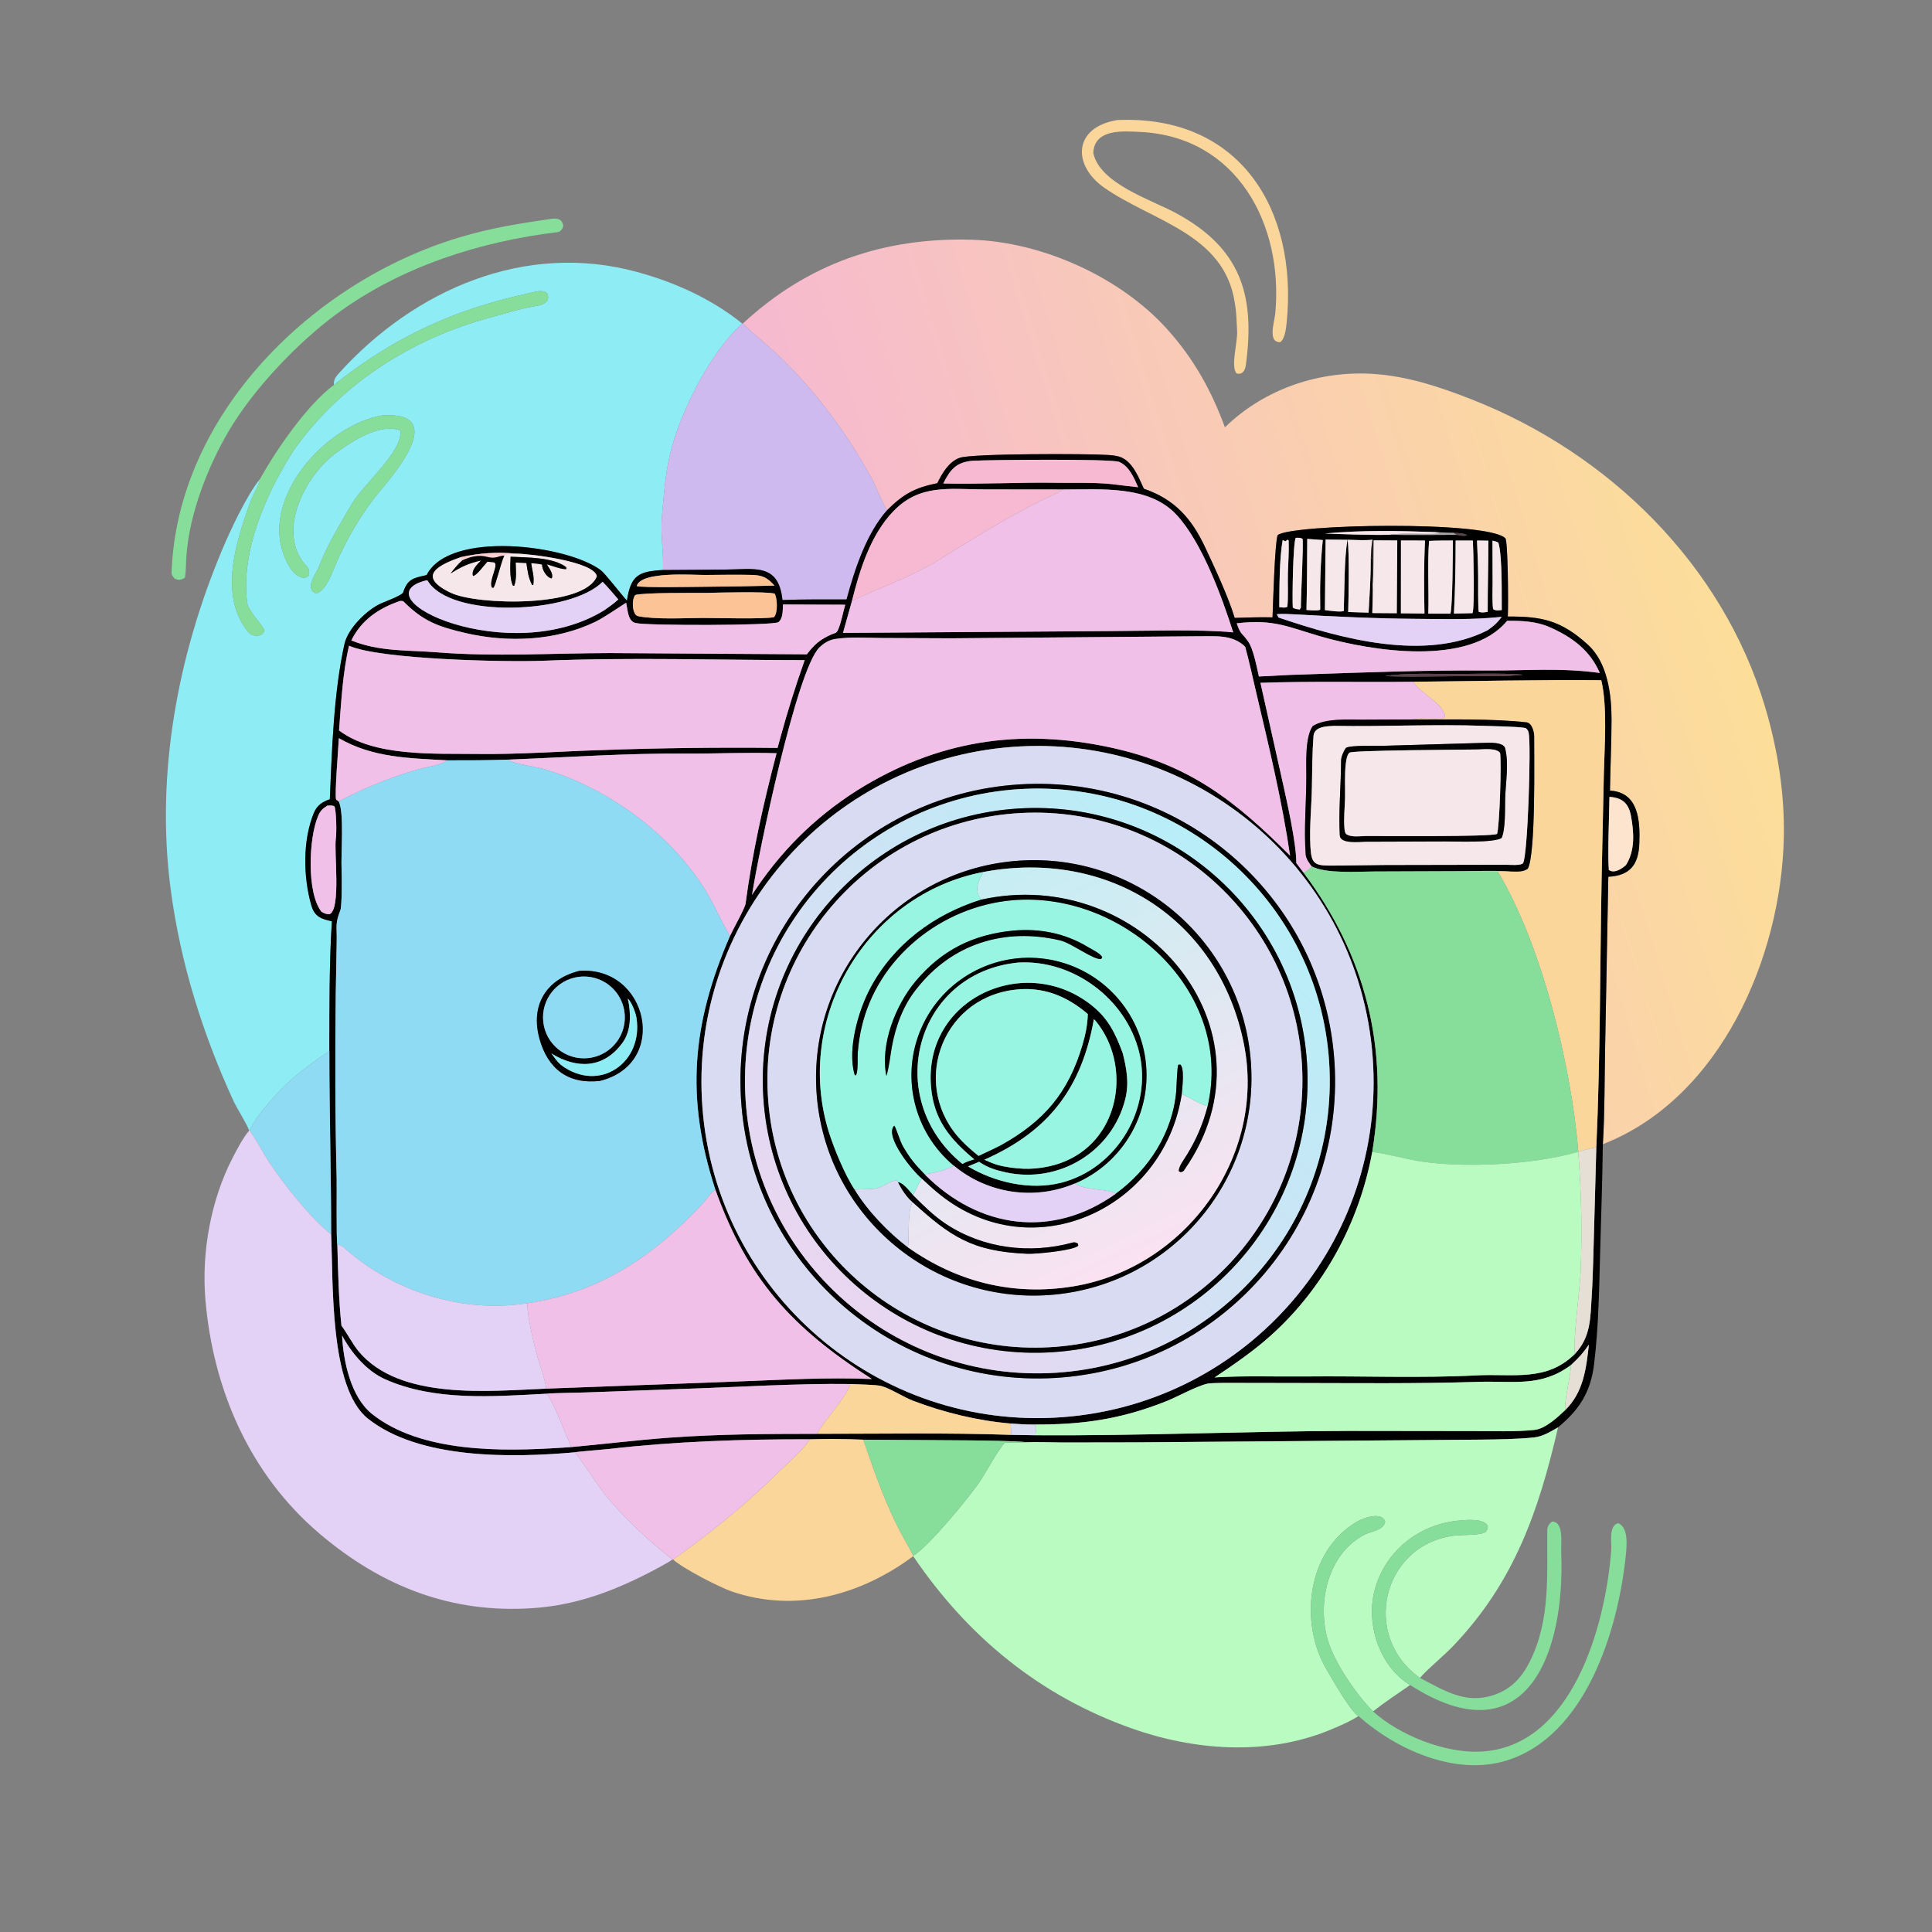 <svg width="1024" height="1024" viewBox="0 0 1024 1024" fill="none" xmlns="http://www.w3.org/2000/svg">
<rect x="0" y="0" width="1024" height="1024" fill="#808080" stroke="none"/>
<path d="M579.456 81.122C583.015 97.391 610.02 105.779 623.219 112.904C657.518 131.417 665.362 156.158 660.348 193.311C659.982 196.024 658.816 198.753 655.474 197.944C652.098 194.642 656.036 181.213 655.703 175.611C655.358 169.794 655.459 166.15 654.42 160.218C648.788 123.85 610.739 117.271 585.311 99.519C568.185 87.564 568.776 67.339 592.313 63.628C657.195 60.868 687.942 111.129 681.964 170.898C681.659 173.951 681.068 179.394 678.617 181.329C671.706 181.667 675.499 170.645 675.919 166.174C680.333 119.205 655.817 72.381 604.328 69.932C595.47 69.511 579.966 68.083 579.456 81.122Z" fill="#FBD69A"/>
<path d="M97.979 306.232C95.691 307.421 95.153 307.654 92.715 306.772C91.79 305.924 90.885 304.715 90.931 303.413C93.926 219.394 165.951 149.132 243.2 125.913C260.428 120.735 274.88 118.543 291.035 116.169C294.536 115.538 298.017 115.46 298.546 119.859C298.181 121.138 297.106 122.85 295.75 123.012C254.322 127.989 212.69 141.273 178.669 166.208C157.972 181.376 134.445 206.027 121.272 228.389C110.105 247.345 100.435 272.281 98.82 294.366C98.507 298.257 98.659 302.498 97.979 306.232Z" fill="#87DE9B"/>
<path d="M393.676 171.527C427.977 139.668 468.425 125.735 515.009 127.063C552.401 128.129 594.057 146.967 618.88 174.748C632.814 190.343 642.001 206.874 649.237 226.491C670.218 206.007 699.696 196.104 728.781 198.249C746.804 199.578 763.407 205.183 780.057 211.715C852.625 240.184 913.065 299.242 935.571 374.814C942.216 397.127 945.948 420.61 945.462 443.833C944.135 507.267 911.902 582.165 849.545 606.455C850.532 591.017 850.425 572.861 850.716 557.203L852.444 464.696C863.773 464.146 868.427 458.391 868.872 447.259C869.359 435.055 868.552 419.884 853.325 419.05C853.509 406.686 854.129 393.492 854.148 381.493C854.169 368.002 852.038 351.164 841.601 341.682C827.419 328.796 817.171 326.649 799.176 326.781C799.532 319.523 799.196 286.682 797.898 285.332C788.74 275.808 683.97 277.74 677.166 283.656C675.64 287.94 674.764 320.08 674.457 327.209C667.846 327.027 661.038 327.313 654.414 327.489C650.896 315.949 643.884 301.051 638.797 290.173C631.602 274.786 622.559 264.594 606.278 259.037C603.622 253.333 600.669 245.442 594.645 242.584C592.417 241.526 589.447 241.285 586.988 241.119C576.749 240.431 515.12 240.288 508.636 242.658C502.779 244.799 499.395 250.835 496.784 256.095C484.837 258.509 478.864 261.816 470.206 270.378C468.409 268.361 463.956 257.186 462.163 253.875C449.742 230.933 433.874 209.442 415.353 191.053C408.494 184.243 400.691 178.214 393.676 171.527Z" fill="url(#paint0_linear_2264_28901)"/>
<path d="M176.993 203.985C176.727 201.382 177.935 199.704 179.657 197.801C219.78 153.454 278.236 127.94 337.645 144.147C357.87 149.665 377.336 158.502 393.429 171.516C377.271 185.786 362.107 215.542 356.189 236.637C352.721 248.999 352.066 260.488 350.895 272.988C349.896 283.666 351.869 293.109 351.39 302.11C338.352 302.86 334.338 304.958 332.28 318.346C329.344 315.15 320.739 303.936 318.39 302.183C300.243 288.647 238.152 280.995 226.109 304.804C218.85 306.415 215.977 306.878 213.583 314.235C211.758 316.098 204.686 318.618 202.152 319.734C194.62 323.054 184.428 332.979 182.577 341.312C176.861 367.045 175.931 397.363 174.806 423.619C170.881 424.937 167.983 426.871 166.314 430.947C160.359 445.496 160.712 464.82 164.98 479.771C166.765 486.022 170.368 487.051 175.887 488.306C174.46 511.226 174.625 534.2 174.571 557.156C164.085 563.99 153.594 571.908 145.298 581.295C142.077 584.94 133.536 594.745 132.395 599.344L132.065 599.243C131.552 597.032 125.233 586.735 123.91 583.863C107.398 548.041 95.484 509.998 90.396 470.885C82.501 410.194 94.122 347.702 117.653 291.624C122.063 281.115 130.707 262.653 137.748 253.931C137.09 257.802 134.046 262.156 132.628 266.148C125.225 287.012 115.873 314.865 131.119 334.427C134.684 339.002 140.555 336.455 139.951 333.899C139.344 331.332 131.553 323.971 130.972 319.351C127.533 291.995 141.151 261.413 155.581 238.815C180.414 203.456 218.472 179.433 259.805 168.313C267.546 166.23 275.274 163.675 283.227 162.327C286.048 161.849 288.617 161.484 290.269 159.104C290.734 157.355 290.559 157.264 290.059 155.557C287.858 153.241 283.938 154.61 281.044 155.236C240.632 163.977 209.403 178.346 176.993 203.985ZM202.842 220.143C171.504 225.143 133.092 268.438 154.013 301.333C155.78 304.11 160.918 308.574 163.784 304.725C163.982 303.221 163.901 301.54 162.763 300.357C145.733 282.654 161.622 252.002 178.204 240.005C186.718 233.845 201.342 224.024 212.297 228.201C213.265 239.759 192.424 256.735 186.191 267.546C179.879 278.497 173.419 288.848 168.793 300.909C167.143 304.625 163.22 309.349 165.469 313.263C167.236 314.535 166.299 314.266 168.308 314.312C173.13 312.115 175.874 303.921 177.911 299.156C183.542 285.985 191.871 271.62 201.101 260.617C209.985 250.027 237.083 218.131 202.842 220.143Z" fill="#8EECF5"/>
<path d="M137.748 253.932C146.567 238.203 162.624 214.767 176.993 203.986C209.403 178.347 240.632 163.978 281.044 155.237C283.938 154.611 287.858 153.242 290.059 155.558C290.559 157.265 290.734 157.356 290.269 159.105C288.617 161.485 286.048 161.85 283.227 162.328C275.274 163.676 267.546 166.231 259.805 168.314C218.472 179.434 180.414 203.457 155.581 238.816C141.151 261.414 127.533 291.996 130.972 319.352C131.553 323.972 139.344 331.333 139.951 333.9C140.555 336.456 134.684 339.003 131.119 334.428C115.873 314.866 125.225 287.013 132.628 266.149C134.046 262.157 137.09 257.803 137.748 253.932Z" fill="#87DE9B"/>
<path d="M393.43 171.516L393.676 171.527C400.691 178.214 408.494 184.243 415.353 191.053C433.874 209.442 449.742 230.933 462.163 253.875C463.956 257.186 468.409 268.361 470.206 270.378C459.261 282.637 452.944 301.897 448.686 317.72C437.287 317.702 426.113 317.609 414.721 318.015C412.651 298.116 399.762 301.818 383.8 301.896L351.391 302.11C351.87 293.109 349.897 283.666 350.896 272.988C352.067 260.488 352.722 248.999 356.19 236.637C362.108 215.542 377.272 185.786 393.43 171.516Z" fill="#CFBAF0"/>
<path d="M212.295 228.204C201.34 224.027 186.716 233.848 178.202 240.008C161.62 252.005 145.731 282.657 162.761 300.36C163.899 301.543 163.98 303.224 163.782 304.728C160.916 308.577 155.778 304.113 154.011 301.336C133.09 268.441 171.502 225.146 202.84 220.146C237.081 218.134 209.983 250.03 201.099 260.62C191.869 271.623 183.54 285.988 177.909 299.159C175.872 303.924 173.128 312.118 168.306 314.315C166.297 314.269 167.234 314.538 165.467 313.266C163.218 309.352 167.141 304.628 168.791 300.912C173.417 288.851 179.877 278.5 186.189 267.549C192.422 256.738 213.263 239.762 212.295 228.204Z" fill="#87DE9B"/>
<path d="M470.205 270.379C478.863 261.817 484.836 258.51 496.783 256.096C499.394 250.836 502.778 244.8 508.635 242.659C515.119 240.289 576.748 240.432 586.987 241.12C589.446 241.286 592.416 241.527 594.644 242.585C600.668 245.443 603.621 253.334 606.277 259.038C622.558 264.595 631.601 274.787 638.796 290.174C643.883 301.052 650.895 315.95 654.413 327.49C661.037 327.314 667.845 327.028 674.456 327.21C674.763 320.081 675.639 287.941 677.165 283.657C683.969 277.741 788.739 275.809 797.897 285.333C799.195 286.683 799.531 319.524 799.175 326.782C817.17 326.65 827.418 328.797 841.6 341.683C852.037 351.165 854.168 368.003 854.147 381.494C854.128 393.493 853.508 406.687 853.324 419.051C868.551 419.885 869.358 435.056 868.871 447.26C868.426 458.392 863.772 464.147 852.443 464.697L850.715 557.204C850.424 572.862 850.531 591.018 849.544 606.456C849.302 624.48 848.719 642.597 848.196 660.626C847.593 681.429 847.409 702.244 844.913 722.916C843.127 737.709 837.248 747.024 825.809 756.506C822.035 758.768 817.539 761.406 813.11 761.863C803.908 762.812 793.956 762.921 784.709 763.03L741.673 763.372L601.047 764.482L562.575 764.541C557.966 764.524 548.938 764.16 544.69 764.419C537.17 763.639 521.755 763.548 513.914 763.433L457.564 763.061C448.103 762.666 438.614 762.576 429.15 762.869C393.597 762.745 357.594 763.981 322.274 768.036C319.642 768.338 305.976 769.384 304.647 769.761C271.054 772.729 222.216 773.57 194.969 751.874C174.475 735.556 176.672 679.161 175.509 654.186C175.526 621.73 174.551 589.596 174.571 557.157C174.625 534.201 174.46 511.227 175.887 488.307C170.368 487.052 166.765 486.023 164.98 479.772C160.712 464.821 160.359 445.497 166.314 430.948C167.983 426.872 170.881 424.938 174.806 423.62C175.931 397.364 176.861 367.046 182.577 341.313C184.428 332.98 194.62 323.055 202.152 319.735C204.686 318.619 211.758 316.099 213.583 314.236C215.977 306.879 218.85 306.416 226.109 304.805C238.152 280.996 300.243 288.648 318.39 302.184C320.739 303.937 329.344 315.151 332.28 318.347C334.338 304.959 338.352 302.861 351.39 302.111L383.799 301.897C399.761 301.819 412.65 298.117 414.72 318.016C426.112 317.61 437.286 317.703 448.685 317.721C452.943 301.898 459.26 282.638 470.205 270.379ZM563.463 259.433L521.505 259.386C502.859 259.318 487.446 256.508 473.494 270.969C461.48 283.421 455.647 302.033 451.585 318.416L446.797 335.459L586.86 334.499C605.858 334.457 635.996 333.419 653.619 335.164C647.563 316.129 637.023 287.256 623.509 272.779C608.916 257.147 583.918 259.455 563.463 259.433ZM760.781 282.032C740.999 281.311 721.997 280.937 702.256 282.763C711.789 283.143 727.102 283.684 736.474 283.433C748.227 283.652 760.267 283.491 772.041 283.459C774.467 283.899 775.278 284.213 777.636 283.789C776.18 282.478 772.523 282.552 770.415 282.439C768.431 282.575 763.076 282.13 760.781 282.032ZM727.423 286.087C723.469 286.485 718.349 286.193 714.288 286.081C715.226 293.252 714.789 316.102 714.578 324.379L725.386 324.712C725.927 315.38 726.544 306.166 726.544 296.812L727.148 295.406C727.725 300.108 726.977 305.199 727.572 309.667C727.755 313.849 727.427 320.567 727.342 324.929L740.321 325.021L740.589 286.456L728.085 286.384L727.423 286.087ZM273.598 293.444C263.585 292.461 254.19 293.117 244.399 295.236C233.172 299.165 220.106 305.13 238.833 314.153C252.944 320.953 310.012 322.03 316.319 305.459C315.204 297.65 280.709 293.425 273.598 293.444ZM749.057 361.346C722.696 361.669 694.108 360.989 668.064 361.907L679.641 413.705C681.926 424.026 687.204 447.159 687.051 457.437L690.98 462.642C723.962 506.689 736.317 555.903 727.31 610.55C720.535 647.855 701.506 682.972 673.124 708.242C664.086 716.289 653.808 723.359 643.767 730.067C659.714 729.068 676.145 729.725 692.131 729.554C722.376 729.232 752.641 730.536 782.858 728.973C801.881 727.989 819.702 732.507 834.701 717.621C843.317 708.602 842.929 698.222 843.669 686.526C844.064 680.272 844.251 674.005 844.455 667.742L846.088 608.069C848.222 560.866 848.023 510.004 848.958 462.486L850.084 409.979C850.441 395.207 852.022 374.326 848.708 360.53C815.568 360.223 782.267 361.047 749.057 361.346ZM269.393 402.615C258.723 402.973 247.845 403.025 237.167 402.992C216.708 401.828 197.718 401.687 179.59 391.248C179.421 395.978 177.244 421.267 178.155 423.834L179.484 424.764C182.602 430.459 180.6 453.121 181.041 460.702C181.218 463.744 181.303 480.135 180.394 482.452C177.5 489.83 178.631 490.74 178.458 499.266L177.946 527.2C177.567 559.761 177.61 592.189 178.436 624.743C178.56 629.604 178.167 656.937 178.809 659.841C179.152 673.224 179.539 689.374 180.98 702.608C184.071 706.761 186.868 712.333 189.943 716.065C211.614 742.367 259.326 737.215 289.504 736.007L391.243 732.2C415.327 731.281 437.99 729.954 462.126 730.904C419.782 703.87 396.136 677.993 379.153 630.509C363.229 581.88 366.748 542.565 386.88 496.166C388.35 492.868 394.851 481.37 395.177 478.904C398.745 451.912 404.707 425.565 411.595 399.232C395.78 398.7 379.496 399.517 363.64 399.405C332.163 399.182 300.816 401.382 269.393 402.615ZM832.706 723.457C816.671 735.387 802.257 731.803 783.502 732.409C750.57 733.474 717.503 733.051 684.542 733.021L656.742 732.974C653.838 732.97 642.225 732.834 639.846 733.391C633.901 734.783 624.398 740.175 618.176 742.659C594.063 752.288 573.406 755.176 547.784 755.021C543.836 755.101 539.581 754.745 535.612 754.495C518.049 752.993 500.586 748.722 484.086 742.484C478.806 740.488 471.709 735.778 466.998 734.59C464.144 733.87 454.111 733.748 450.619 733.561C423.266 733.161 390.383 735.213 362.757 736.122L310.488 738.017C304.475 738.256 294.593 738.238 288.971 738.732C261.114 740.189 230.306 742.679 204.216 731.078C194.335 726.684 186.327 717.222 181.315 707.856C182.003 721.658 185.966 740.451 197.143 749.398C223.214 770.264 266.898 769.321 298.004 767.302L302.556 766.992C319.795 765.428 336.808 763.318 354.124 762.038C380.702 760.074 406.392 759.987 432.984 759.956C467.432 759.951 501.426 759.315 535.945 760.504L548.774 760.71C604.234 761.097 659.298 758.569 714.609 758.422L781.026 758.503C791.119 758.519 803.356 758.95 813.315 757.883C819.083 757.266 825.456 751.302 829.606 747.387C839.338 737.824 840.702 725.436 842.151 712.669C838.804 717.507 836.988 719.394 832.706 723.457ZM515.651 244.213C506.958 244.875 503.695 248.739 499.954 256.256C519.716 256.736 540.536 255.544 560.453 255.889C570.109 256.056 579.527 255.592 589.231 256.591C593.867 257.139 598.589 257.75 603.224 258.231C601.105 253.316 598.484 247.089 593.214 244.826C589.178 243.094 524.38 243.713 515.651 244.213ZM686.785 285.064C685.323 287.188 684.871 317.535 685.215 322.061C686.626 322.851 687.284 322.839 688.861 323.07C689.07 322.725 689.279 322.38 689.488 322.036C689.417 317.114 690.949 288.505 690.406 285.649C689.165 284.857 688.274 285.043 686.785 285.064ZM682.411 286.076L681.26 286.893L679.85 286.225C678.063 295.9 678.123 311.951 678.046 321.804C679.603 321.944 681.078 322.323 682.334 321.571C682.885 315.929 682.443 309.331 682.617 303.586C682.788 297.917 683.247 292.164 683.009 286.512L682.572 286.054L682.411 286.076ZM692.866 285.636C692.797 298.24 692.771 310.707 692.459 323.311C694.471 323.43 697.65 323.805 699.471 323.289L699.749 322.932C699.526 310.761 699.84 298.338 701.113 286.23L692.866 285.636ZM702.6 285.979L702.237 323.384C704.562 323.655 710.243 324.525 712.227 323.873C712.615 313.592 712.438 295.711 714.211 286.113L702.6 285.979ZM742.541 286.489L742.508 325.056L755.001 325.199C754.728 313.084 754.655 298.609 755.304 286.519C751.099 286.503 746.729 286.42 742.541 286.489ZM757.453 286.703C756.508 297.341 757.404 313.916 757.032 325.253L768.779 325.26C769.9 321.067 770.054 292.205 770.065 286.478C765.951 286.51 761.535 286.461 757.453 286.703ZM771.518 286.511C771.489 299.55 771.305 312.194 770.609 325.23L780.415 324.988C781.678 323.339 780.953 290.795 780.65 286.511H771.518ZM782.842 286.49C783.132 292.906 783.404 299.34 783.457 305.701C783.478 308.187 783.326 322.584 783.778 324.309C785.741 324.828 786.436 324.581 788.511 324.303C788.474 311.633 788.87 299.151 788.883 286.573L782.842 286.49ZM791.046 286.544L791.111 308.821C791.104 312.94 790.838 318.879 791.374 322.825C792.762 323.8 794.136 323.509 795.959 323.325C795.852 316.247 796.364 295.227 794.216 287.764C794.063 287.233 791.826 286.717 791.046 286.544ZM373.816 304.744C367.125 304.789 339.63 302.605 337.488 310.608C339.878 311.645 369.821 310.994 374.423 310.991C386.504 310.919 398.434 310.679 410.511 310.392C406.821 306.297 404.385 304.862 398.478 304.72C390.36 304.525 381.952 304.685 373.816 304.744ZM225.959 307.593C189.303 316.728 269.795 354.599 320.314 323.412C323.15 321.425 325.16 320.053 327.73 317.727C325.042 314.614 322.258 311.266 319.389 308.347C302.821 325.387 238.663 328.102 226.623 307.723L225.959 307.593ZM374.632 314.241C368.127 314.283 341.108 314.02 336.687 315.369C334.564 317.975 335.164 325.956 338.121 326.562C347.409 328.465 363.218 327.569 372.376 327.531C378.76 327.533 405.547 328.233 410.224 327.105C412.383 324.765 411.995 317.256 410.644 314.679C407.16 313.381 380.183 314.11 374.632 314.241ZM212.189 318.481C200.964 322.254 191.585 328.491 186.214 339.443C201.165 345.495 216.006 344.502 231.667 345.746C262.448 348.191 292.722 346.179 323.449 346.14L427.647 346.802C431.752 341.446 434.507 339.025 440.837 336.193C442.561 335.54 443.416 335.588 444.18 333.817C445.993 329.614 446.682 324.946 448.003 320.519L414.995 320.386C414.827 323.353 415.153 327.767 412.526 329.767C410.151 331.575 342.788 331.715 336.799 330.198C335.552 329.882 334.649 329.109 334.002 328.001C332.668 325.715 332.46 322.066 331.851 319.461C327.305 322.365 319.989 327.419 315.549 329.565C294.565 339.705 269.276 340.752 246.798 335.541C232.03 332.117 224.142 329.174 213.649 318.594L212.189 318.481ZM676.72 325.549C677.042 326.135 677.363 326.722 677.685 327.308C710.761 338.551 755.408 350.819 788.483 334.04C791.824 331.65 793.376 330.356 795.96 326.941C780.793 328.575 765.644 328.111 750.446 327.999C728.754 327.838 707.247 326.801 685.6 325.587C683.043 325.443 679.241 325.254 676.72 325.549ZM798.796 329.044C778.817 353.401 727.129 345.075 700.713 337.534C682.669 332.382 675.572 328.039 655.487 330.356C657.756 336.831 657.833 334.757 661.556 340.017C664.31 343.908 666.122 353.591 667.241 358.542C674.535 358.3 682.289 357.651 689.441 357.536C722.714 356.384 755.147 355.155 788.478 355.371C808.989 355.504 827.106 353.799 847.935 356.686C842.703 344.598 833.161 337.574 821.181 332.336C814.17 329.27 806.377 328.964 798.796 329.044ZM634.785 337.24L504.009 338.313L467.385 338.153C459.33 338.084 450.617 337.452 442.64 338.684C439.38 339.188 436.583 340.92 434.252 343.222C422.199 355.131 401.882 452.849 398.602 474.276C413.353 451.622 431.442 433.463 454.267 418.946C496.492 392.499 540.608 385.606 589.391 396.363C630.882 405.513 654.756 424.548 683.768 453.531C679.573 424.803 672.648 395.944 665.959 367.673C664.045 359.584 662.157 350.694 659.97 342.793C653.027 336.069 644.328 337.341 634.785 337.24ZM185.017 342.246C181.628 356.241 180.818 372.665 179.704 387.157C198.333 401.21 230.158 399.301 252.569 399.614C274.289 399.918 296.382 398.258 318.104 397.576C349.157 396.443 381.032 396.078 412.13 396.409L413.583 391.057C417.505 376.793 421.558 363.831 426.503 349.885C380.101 349.879 334.45 348.318 287.938 350.214C268.236 351.017 200.958 349.533 185.017 342.246ZM750.383 357.233C744.85 357.365 739.525 357.376 734.053 358.37C754.387 359.033 774.245 357.979 794.331 358.422C796.461 358.319 805.565 358.014 807.078 357.59C794.827 356.621 779.823 357.262 767.501 357.273C763.175 357.277 754.031 356.925 750.383 357.233ZM536.289 395.898C438.27 403.416 364.874 488.921 372.295 586.948C379.717 684.974 465.15 758.454 563.184 751.129C661.354 743.794 734.959 658.216 727.527 560.053C720.095 461.89 634.445 388.369 536.289 395.898ZM853.045 422.355C852.926 431.206 852.024 453.398 852.714 461.081C855.495 463.16 859.61 460.534 861.783 458.502C866.691 450.847 866.05 441.219 864.487 432.64C863.201 425.578 859.733 422.818 853.045 422.355ZM173.468 427.034C171.142 428.479 169.861 429.627 168.724 432.201C163.604 443.787 162.411 473.255 170.433 483.306C172.321 484.211 172.731 484.585 174.738 484.518C180.865 481.7 176.941 451.298 178.03 444.229C178.453 441.482 178.294 429.799 177.257 427.351C175.869 426.717 174.993 426.931 173.468 427.034Z" fill="black"/>
<path d="M499.953 256.257C503.694 248.74 506.957 244.876 515.65 244.214C524.379 243.714 589.177 243.095 593.213 244.827C598.483 247.09 601.104 253.317 603.223 258.232C598.588 257.751 593.866 257.14 589.23 256.592C579.526 255.593 570.108 256.057 560.452 255.89C540.535 255.545 519.715 256.737 499.953 256.257Z" fill="#F6B9D1"/>
<path d="M451.586 318.414C455.648 302.031 461.481 283.419 473.495 270.967C487.447 256.506 502.86 259.316 521.506 259.384L563.464 259.431C559.816 261.838 555.639 263.417 551.709 265.37C533.278 274.527 516.133 285.231 498.723 296.107C483.907 305.361 467.239 311.174 451.586 318.414Z" fill="#F6B9D1"/>
<path d="M563.463 259.432C583.918 259.454 608.916 257.146 623.509 272.778C637.023 287.255 647.563 316.128 653.619 335.163C635.996 333.418 605.858 334.456 586.86 334.498L446.797 335.458L451.585 318.415C467.238 311.175 483.906 305.362 498.722 296.108C516.132 285.232 533.277 274.528 551.708 265.371C555.638 263.418 559.815 261.839 563.463 259.432Z" fill="#F1C0E8"/>
<path d="M736.472 283.433C727.1 283.684 711.787 283.143 702.254 282.763C721.995 280.937 740.997 281.311 760.779 282.032C761.475 282.224 761.964 282.381 762.694 282.392L763.128 282.816C755.522 283.378 742.939 282.324 736.472 283.433Z" fill="#F5E7EA"/>
<path d="M760.78 282.031C763.075 282.129 768.43 282.574 770.414 282.438L772.04 283.458C760.266 283.49 748.226 283.651 736.473 283.432C742.94 282.323 755.523 283.377 763.129 282.815L762.695 282.391C761.965 282.38 761.476 282.223 760.78 282.031Z" fill="#A9A3A6"/>
<path d="M770.414 282.438C772.522 282.55 776.179 282.477 777.635 283.788C775.277 284.212 774.466 283.898 772.04 283.458L770.414 282.438Z" fill="#5A414A"/>
<path d="M688.861 323.071C687.284 322.84 686.626 322.852 685.215 322.062C684.871 317.536 685.323 287.189 686.785 285.065C688.274 285.044 689.165 284.858 690.406 285.65C690.949 288.506 689.417 317.115 689.488 322.037C689.279 322.381 689.07 322.726 688.861 323.071Z" fill="#F5E7EA"/>
<path d="M678.047 321.805C678.124 311.952 678.064 295.901 679.851 286.226L681.261 286.894L682.412 286.077L682.573 286.055L683.01 286.513C683.248 292.165 682.789 297.918 682.618 303.587C682.444 309.332 682.886 315.93 682.335 321.572C681.079 322.324 679.604 321.945 678.047 321.805Z" fill="#F5E7EA"/>
<path d="M692.457 323.312C692.769 310.708 692.795 298.241 692.864 285.637L701.111 286.231C699.838 298.339 699.524 310.762 699.747 322.933L699.469 323.29C697.648 323.806 694.469 323.431 692.457 323.312Z" fill="#F5E7EA"/>
<path d="M702.234 323.385L702.597 285.98L714.208 286.114C712.435 295.712 712.612 313.593 712.224 323.874C710.24 324.526 704.559 323.656 702.234 323.385Z" fill="#F5E7EA"/>
<path d="M714.285 286.082C718.346 286.194 723.466 286.486 727.42 286.088C726.848 289.17 726.62 293.628 726.541 296.813C726.541 306.167 725.924 315.381 725.383 324.713L714.575 324.38C714.786 316.103 715.223 293.253 714.285 286.082Z" fill="#F5E7EA"/>
<path d="M727.422 286.086L728.084 286.383C727.992 290.583 728.06 306.449 727.571 309.666C726.976 305.198 727.724 300.107 727.147 295.405L726.543 296.811C726.622 293.626 726.85 289.168 727.422 286.086Z" fill="#262223"/>
<path d="M728.083 286.383L740.587 286.455L740.319 325.02L727.34 324.928C727.425 320.566 727.753 313.848 727.57 309.666C728.059 306.449 727.991 290.583 728.083 286.383Z" fill="#F5E7EA"/>
<path d="M742.508 325.055L742.541 286.488C746.729 286.419 751.099 286.502 755.304 286.518C754.655 298.608 754.728 313.083 755.001 325.198L742.508 325.055Z" fill="#F5E7EA"/>
<path d="M757.029 325.252C757.401 313.915 756.505 297.34 757.45 286.702C761.532 286.46 765.948 286.509 770.062 286.477C770.051 292.204 769.897 321.066 768.776 325.259L757.029 325.252Z" fill="#F5E7EA"/>
<path d="M770.609 325.231C771.305 312.195 771.489 299.551 771.518 286.512H780.65C780.953 290.796 781.678 323.34 780.415 324.989L770.609 325.231Z" fill="#F5E7EA"/>
<path d="M788.509 324.301C786.434 324.579 785.739 324.826 783.776 324.307C783.324 322.582 783.476 308.185 783.455 305.699C783.402 299.338 783.13 292.904 782.84 286.488L788.881 286.571C788.868 299.149 788.472 311.631 788.509 324.301Z" fill="#F5E7EA"/>
<path d="M795.959 323.324C794.136 323.508 792.762 323.799 791.374 322.824C790.838 318.878 791.104 312.939 791.111 308.82L791.046 286.543C791.826 286.716 794.063 287.232 794.216 287.763C796.364 295.226 795.852 316.246 795.959 323.324Z" fill="#F5E7EA"/>
<path d="M273.597 293.443C271.54 293.591 269.574 293.703 267.513 293.784L267.254 294.514C264.243 294.478 262.93 296.481 258.245 295.181C253.84 293.958 249.163 295.045 244.996 297.041L244.398 295.235C254.189 293.116 263.584 292.46 273.597 293.443Z" fill="#FFCFD2"/>
<path d="M267.255 294.516L267.514 293.786C269.575 293.705 271.541 293.593 273.598 293.445C280.709 293.426 315.204 297.651 316.319 305.46C310.012 322.031 252.944 320.954 238.833 314.154C220.106 305.131 233.172 299.166 244.399 295.237L244.997 297.043C242.44 299.289 240.928 301.304 238.796 303.945C245.052 300.081 247.897 298.783 254.978 297.05C253.064 299.079 249.663 302.161 250.704 305.246C252.574 305.195 256.372 299.765 258.338 297.706C258.953 297.747 261.164 297.946 261.509 298C265.086 298.563 258.801 307.498 260.721 311.396L261.524 311.537C262.739 310.177 265.563 298.011 267.255 294.516ZM270.616 295.073C270.49 299.332 269.94 306.823 271.923 310.489L272.563 310.425C273.95 306.545 273.441 302.306 273.316 298.144L278.986 298.411C279.685 302.886 279.956 306 282.033 310.065L282.641 310.045C283.318 305.424 282.142 302.99 281.551 298.492C283.65 298.668 285.248 298.761 287.317 299.204C287.185 301.76 289.661 306.096 292.378 306.588C293.627 304.398 291.009 301.115 289.802 299.087C292.361 299.769 298.532 302.159 300.262 301.549L300.29 300.838L299.94 301.717L300.105 300.616C292.998 295.237 279.648 295.57 270.616 295.073Z" fill="#F5E7EA"/>
<path d="M244.998 297.043C249.165 295.047 253.842 293.96 258.247 295.183C262.932 296.483 264.245 294.48 267.256 294.516C265.564 298.011 262.74 310.177 261.525 311.537L260.722 311.396C258.802 307.498 265.087 298.563 261.51 298C261.165 297.946 258.954 297.747 258.339 297.706C256.373 299.765 252.575 305.195 250.705 305.246C249.664 302.161 253.065 299.079 254.979 297.05C247.898 298.783 245.053 300.081 238.797 303.945C240.929 301.304 242.441 299.289 244.998 297.043Z" fill="black"/>
<path d="M273.315 298.141C273.44 302.303 273.949 306.542 272.562 310.422L271.922 310.486C269.939 306.82 270.489 299.329 270.615 295.07C279.647 295.567 292.997 295.234 300.104 300.613L299.939 301.714L300.289 300.835L300.261 301.546C298.531 302.156 292.36 299.766 289.801 299.084C291.008 301.112 293.626 304.395 292.377 306.585C289.66 306.093 287.184 301.757 287.316 299.201C285.247 298.758 283.649 298.665 281.55 298.489C282.141 302.987 283.317 305.421 282.64 310.042L282.032 310.062C279.955 305.997 279.684 302.883 278.985 298.408L273.315 298.141Z" fill="black"/>
<path d="M374.423 310.99C369.821 310.993 339.878 311.644 337.488 310.607C339.63 302.604 367.125 304.788 373.816 304.743C381.952 304.684 390.36 304.524 398.478 304.719C404.385 304.861 406.821 306.296 410.511 310.391C398.434 310.678 386.504 310.918 374.423 310.99Z" fill="#FCC397"/>
<path d="M320.313 323.413C269.794 354.6 189.302 316.729 225.958 307.594L226.622 307.724C238.662 328.103 302.82 325.388 319.388 308.348C322.257 311.267 325.041 314.615 327.729 317.728C325.159 320.054 323.149 321.426 320.313 323.413Z" fill="#E3D2F5"/>
<path d="M372.375 327.53C363.217 327.568 347.408 328.464 338.12 326.561C335.163 325.955 334.563 317.974 336.686 315.368C341.107 314.019 368.126 314.282 374.631 314.24C380.182 314.109 407.159 313.38 410.643 314.678C411.994 317.255 412.382 324.764 410.223 327.104C405.546 328.232 378.759 327.532 372.375 327.53Z" fill="#FCC397"/>
<path d="M186.215 339.442C191.586 328.49 200.965 322.253 212.19 318.48L213.65 318.593C224.143 329.173 232.031 332.116 246.799 335.54C269.277 340.751 294.566 339.704 315.55 329.564C319.99 327.418 327.306 322.364 331.852 319.46C332.461 322.065 332.669 325.714 334.003 328C334.65 329.108 335.553 329.881 336.8 330.197C342.789 331.714 410.152 331.574 412.527 329.766C415.154 327.766 414.828 323.352 414.996 320.385L448.004 320.518C446.683 324.945 445.994 329.613 444.181 333.816C443.417 335.587 442.562 335.539 440.838 336.192C434.508 339.024 431.753 341.445 427.648 346.801L323.45 346.139C292.723 346.178 262.449 348.19 231.668 345.745C216.007 344.501 201.166 345.494 186.215 339.442Z" fill="#F1C0E8"/>
<path d="M788.482 334.041C755.407 350.82 710.76 338.552 677.684 327.309C677.362 326.723 677.041 326.136 676.719 325.55C679.24 325.255 683.042 325.444 685.599 325.588C707.246 326.802 728.753 327.839 750.445 328C765.643 328.112 780.792 328.576 795.959 326.942C793.375 330.357 791.823 331.651 788.482 334.041Z" fill="#E3D2F5"/>
<path d="M655.484 330.358C675.569 328.041 682.666 332.384 700.71 337.536C727.126 345.077 778.814 353.403 798.793 329.046C806.374 328.966 814.167 329.272 821.178 332.338C833.158 337.576 842.7 344.6 847.932 356.688C827.103 353.801 808.986 355.506 788.475 355.373C755.144 355.157 722.711 356.386 689.438 357.538C682.286 357.653 674.532 358.302 667.238 358.544C666.119 353.593 664.307 343.91 661.553 340.019C657.83 334.759 657.753 336.833 655.484 330.358Z" fill="#F1C0E8"/>
<path d="M398.602 474.274C401.882 452.847 422.199 355.129 434.252 343.22C436.583 340.918 439.38 339.186 442.64 338.682C450.617 337.45 459.33 338.082 467.385 338.151L504.009 338.311L634.785 337.238C644.328 337.339 653.027 336.067 659.97 342.791C662.157 350.692 664.045 359.582 665.959 367.671C672.648 395.942 679.573 424.801 683.768 453.529C654.756 424.546 630.882 405.511 589.391 396.361C540.608 385.604 496.492 392.497 454.267 418.944C431.442 433.461 413.353 451.62 398.602 474.274Z" fill="#F1C0E8"/>
<path d="M179.703 387.157C180.817 372.665 181.627 356.241 185.016 342.246C200.957 349.533 268.235 351.017 287.937 350.214C334.449 348.318 380.1 349.879 426.502 349.885C421.557 363.831 417.504 376.793 413.582 391.057L412.129 396.409C381.031 396.078 349.156 396.443 318.103 397.576C296.381 398.258 274.288 399.918 252.568 399.614C230.157 399.301 198.332 401.21 179.703 387.157Z" fill="#F1C0E8"/>
<path d="M734.051 358.37C739.523 357.376 744.848 357.365 750.381 357.233C754.029 356.925 763.173 357.277 767.499 357.273C779.821 357.262 794.825 356.621 807.076 357.59C805.563 358.014 796.459 358.319 794.329 358.422C774.243 357.979 754.385 359.033 734.051 358.37Z" fill="#5A414A"/>
<path d="M749.055 361.344C782.265 361.045 815.566 360.221 848.706 360.528C852.02 374.324 850.439 395.205 850.082 409.977L848.956 462.484C848.021 510.002 848.22 560.864 846.086 608.067C842.472 608.753 840.069 609.397 836.526 610.442C832.887 565.237 817.359 501.258 793.927 462.044C796.363 462.078 798.587 461.988 801.013 461.893C804.118 461.886 807.294 462.272 809.755 460.433C814.051 452.792 813.088 401.482 813.142 390.325C813.154 387.91 811.952 383.17 809.024 382.843C791 380.834 767.81 381.396 750.106 381.315C753.019 379.866 763.033 382.319 765.849 380.092C766.249 373.526 751.514 366.537 749.055 361.344Z" fill="#FBD69A"/>
<path d="M668.062 361.909C694.107 360.991 722.695 361.671 749.056 361.348C751.515 366.541 766.249 373.53 765.849 380.096C763.033 382.323 753.02 379.87 750.107 381.319L722.241 381.445C714.291 381.46 702.706 380.607 695.815 384.791C691.622 390.695 692.378 404.41 692.377 411.814C692.375 425.523 691.02 439.383 692.059 453.008C692.24 455.137 694.063 457.709 695.405 459.308C693.687 460.886 692.953 461.38 690.979 462.644L687.049 457.439C687.202 447.161 681.925 424.028 679.64 413.707L668.062 361.909Z" fill="#F1C0E8"/>
<path d="M695.406 459.304C694.064 457.705 692.241 455.133 692.06 453.004C691.021 439.379 692.376 425.519 692.378 411.81C692.379 404.406 691.624 390.691 695.817 384.787C702.708 380.603 714.292 381.456 722.242 381.441L750.108 381.315C767.812 381.396 791.002 380.834 809.026 382.843C811.954 383.17 813.156 387.91 813.144 390.325C813.09 401.482 814.053 452.792 809.757 460.433C807.296 462.272 804.12 461.886 801.015 461.893C793.043 461.308 782.692 461.694 774.489 461.729L728.356 461.903C719.192 461.932 703.314 463.146 695.406 459.304ZM706.979 384.727C703.302 384.945 696.689 384.934 696.196 390.018C695.521 398.893 695.486 407.925 695.338 416.838C695.163 427.353 693.981 438.042 694.539 448.538C695.007 457.325 696.295 458.783 704.803 458.784C714.678 458.785 724.46 458.503 734.284 458.457L798.251 458.331C800.013 458.353 806.083 458.898 807.209 457.519C809.712 454.455 811.636 394.497 810.222 388.354C809.939 387.127 809.558 386.752 808.711 385.887C804.709 385.06 791.404 384.892 786.723 384.719C760.297 383.747 733.332 385.206 706.979 384.727Z" fill="black"/>
<path d="M798.251 458.333L734.284 458.459C724.46 458.505 714.678 458.787 704.803 458.786C696.295 458.785 695.007 457.327 694.539 448.54C693.981 438.044 695.163 427.355 695.338 416.84C695.486 407.927 695.521 398.895 696.196 390.02C696.689 384.936 703.302 384.947 706.979 384.729C733.332 385.208 760.297 383.749 786.723 384.721C791.404 384.894 804.709 385.062 808.711 385.889C809.558 386.754 809.939 387.129 810.222 388.356C811.636 394.499 809.712 454.457 807.209 457.521C806.083 458.9 800.013 458.355 798.251 458.333ZM786.783 393.726L734.378 395.251C730.847 395.361 715.507 394.845 713.349 396.424C712.146 398.119 710.817 401.071 710.81 403.205C710.767 416.241 709.392 429.894 710.133 442.806C710.392 447.314 719.942 446.206 723.235 446.123L766.002 445.979C771.966 445.966 791.591 446.776 795.848 444.178C798.007 439.677 797.619 428.72 797.768 423.265C798.005 414.59 799.829 405.019 797.762 396.632C796.852 393.2 789.161 393.653 786.783 393.726Z" fill="#F5E7EA"/>
<path d="M179.591 391.246C197.719 401.685 216.709 401.826 237.168 402.99C234.911 404.67 230.572 405.736 227.709 406.353C211.879 409.763 193.963 417.215 179.485 424.762L178.156 423.832C177.245 421.265 179.422 395.976 179.591 391.246Z" fill="#F1C0E8"/>
<path d="M723.235 446.124C719.942 446.207 710.392 447.315 710.133 442.807C709.392 429.895 710.767 416.242 710.81 403.206C710.817 401.072 712.146 398.12 713.349 396.425C715.507 394.846 730.847 395.362 734.378 395.252L786.783 393.727C789.161 393.654 796.852 393.201 797.762 396.633C799.829 405.02 798.005 414.591 797.768 423.266C797.619 428.721 798.007 439.678 795.848 444.179C791.591 446.777 771.966 445.967 766.002 445.98L723.235 446.124ZM783.56 397.23C776.708 397.392 716.477 397.59 715.158 398.963C713.85 400.325 713.486 403.234 713.278 405.043C712.613 410.808 713.021 416.907 712.906 422.722C712.799 428.091 712.119 433.665 712.588 439.015C712.674 440 712.794 441.541 713.654 442.15C716.11 443.887 720.987 443.164 723.876 443.111C732.293 443.013 789.354 443.628 793.453 442.018C794.826 438.339 795.892 403.707 795.075 399.038C793.12 396.414 786.639 397.147 783.56 397.23Z" fill="black"/>
<path d="M563.183 751.129C465.149 758.454 379.716 684.974 372.294 586.948C364.873 488.921 438.269 403.416 536.288 395.898C634.444 388.369 720.094 461.889 727.526 560.052C734.958 658.215 661.353 743.794 563.183 751.129ZM536.328 416.051C449.739 423.616 385.628 499.866 393.04 586.468C400.453 673.07 476.59 737.315 563.204 730.056C650.036 722.778 714.477 646.409 707.046 559.591C699.615 472.772 623.133 408.466 536.328 416.051Z" fill="#D8DBF1"/>
<path d="M723.873 443.112C720.984 443.165 716.107 443.888 713.651 442.151C712.791 441.542 712.671 440.001 712.585 439.016C712.116 433.666 712.796 428.092 712.903 422.723C713.018 416.908 712.61 410.809 713.275 405.044C713.483 403.235 713.847 400.326 715.155 398.964C716.474 397.591 776.705 397.393 783.557 397.231C786.636 397.148 793.117 396.415 795.072 399.039C795.889 403.708 794.823 438.34 793.45 442.019C789.351 443.629 732.29 443.014 723.873 443.112Z" fill="#F5E7EA"/>
<path d="M269.391 402.615C300.814 401.382 332.161 399.182 363.638 399.405C379.494 399.517 395.778 398.7 411.593 399.232C404.705 425.565 398.743 451.912 395.175 478.904C394.849 481.37 388.348 492.868 386.878 496.166C381.497 486.918 377.732 477.47 371.663 468.409C352.531 439.845 321.033 417.369 288.212 407.603C284.221 406.415 271.571 404.828 269.391 402.615Z" fill="#F1C0E8"/>
<path d="M237.165 402.99C247.843 403.023 258.721 402.971 269.391 402.613C271.571 404.826 284.221 406.413 288.212 407.601C321.033 417.367 352.531 439.843 371.663 468.407C377.732 477.468 381.497 486.916 386.878 496.164C366.746 542.563 363.227 581.878 379.151 630.507C376.202 632.711 374.504 635.783 372.026 638.409C345.967 666.032 317.904 685.099 279.422 690.76C244.986 696.097 209.006 684.774 182.962 661.869C181.611 660.681 180.517 659.616 178.807 659.839C178.165 656.935 178.558 629.602 178.434 624.741C177.608 592.187 177.565 559.759 177.944 527.198L178.456 499.264C178.629 490.738 177.498 489.828 180.392 482.45C181.301 480.133 181.216 463.742 181.039 460.7C180.598 453.119 182.6 430.457 179.482 424.762C193.96 417.215 211.876 409.763 227.706 406.353C230.569 405.736 234.908 404.67 237.165 402.99ZM307.002 514.596C289.373 519.041 281.032 532.887 285.933 550.584C290.319 566.418 301.029 574.801 317.886 572.916C355.12 563.833 343.33 511.827 307.002 514.596Z" fill="#90DBF4"/>
<path d="M563.204 730.054C476.59 737.313 400.453 673.068 393.04 586.466C385.628 499.864 449.739 423.614 536.328 416.049C623.133 408.464 699.615 472.77 707.046 559.589C714.477 646.407 650.036 722.776 563.204 730.054ZM543.874 418.073C458.358 421.364 391.698 493.35 394.976 578.867C398.254 664.384 470.23 731.055 555.747 727.79C641.283 724.525 707.973 652.53 704.694 566.994C701.415 481.458 629.409 414.78 543.874 418.073Z" fill="black"/>
<path d="M555.746 727.791C470.229 731.056 398.253 664.385 394.975 578.868C391.697 493.351 458.357 421.365 543.873 418.074C629.408 414.781 701.414 481.459 704.693 566.995C707.972 652.531 641.282 724.526 555.746 727.791ZM539.581 428.539C460.016 433.558 399.582 502.121 404.59 581.687C409.598 661.252 478.152 721.697 557.719 716.7C637.301 711.703 697.76 643.131 692.751 563.55C687.742 483.968 619.162 423.518 539.581 428.539Z" fill="url(#paint1_linear_2264_28901)"/>
<path d="M861.783 458.502C859.61 460.534 855.496 463.16 852.715 461.081C852.025 453.398 852.927 431.206 853.046 422.355C859.734 422.818 863.202 425.578 864.488 432.64C866.051 441.219 866.691 450.847 861.783 458.502Z" fill="#FDE4CF"/>
<path d="M170.433 483.305C162.411 473.254 163.604 443.786 168.724 432.2C169.861 429.626 171.142 428.478 173.468 427.033C174.993 426.93 175.869 426.716 177.257 427.35C178.294 429.798 178.453 441.481 178.03 444.228C176.941 451.297 180.865 481.699 174.738 484.517C172.731 484.584 172.321 484.21 170.433 483.305Z" fill="#F1C0E8"/>
<path d="M557.72 716.702C478.153 721.699 409.599 661.254 404.591 581.689C399.583 502.123 460.017 433.56 539.582 428.541C619.163 423.52 687.743 483.97 692.752 563.552C697.761 643.133 637.302 711.705 557.72 716.702ZM537.522 431.148C459.425 437.231 401.06 505.495 407.188 583.589C413.315 661.682 481.613 720.007 559.703 713.835C637.729 707.668 695.997 639.438 689.875 561.408C683.752 483.378 615.555 425.071 537.522 431.148Z" fill="black"/>
<path d="M559.703 713.833C481.613 720.005 413.315 661.68 407.188 583.587C401.06 505.493 459.425 437.229 537.522 431.146C615.555 425.069 683.752 483.376 689.875 561.406C695.997 639.436 637.729 707.666 559.703 713.833ZM539.972 456.178C476.312 460.568 428.301 515.794 432.809 579.446C437.318 643.098 492.633 691.006 556.276 686.379C619.753 681.765 667.507 626.626 663.011 563.142C658.515 499.657 603.465 451.8 539.972 456.178Z" fill="#D8DBF1"/>
<path d="M556.276 686.381C492.633 691.008 437.318 643.1 432.809 579.448C428.301 515.796 476.312 460.57 539.972 456.18C603.465 451.802 658.515 499.659 663.011 563.144C667.507 626.628 619.753 681.767 556.276 686.381ZM521.121 462.181C459.113 474.12 420.593 539.589 439.266 599.886C441.882 608.33 447.882 623.005 453.063 630.628C459.989 641.944 470.689 653.066 481.223 661.118C507.375 679.616 537.255 686.998 568.991 681.779C628.359 672.015 671.152 613.092 659.316 553.464C646.11 486.937 587.124 449.724 521.121 462.181Z" fill="black"/>
<path d="M695.406 459.305C703.314 463.147 719.192 461.933 728.356 461.904L774.489 461.73C782.692 461.695 793.043 461.309 801.015 461.894C798.589 461.989 796.365 462.079 793.929 462.045C817.361 501.259 832.889 565.238 836.528 610.443C813.473 617.246 777.091 619.175 753.215 615.607C744.824 614.353 735.536 611.519 727.31 610.549C736.317 555.902 723.962 506.688 690.98 462.641C692.954 461.377 693.688 460.883 695.406 459.305Z" fill="#87DE9B"/>
<path d="M521.121 462.182C587.124 449.725 646.11 486.938 659.316 553.465C671.152 613.093 628.359 672.016 568.991 681.78C537.255 686.999 507.375 679.617 481.223 661.119C482.087 655.239 480.754 642.6 483.621 637.103C503.77 655.349 515.199 663.357 544.656 664.526C549.107 664.703 568.871 662.835 571.483 660.264L571.35 659.167C570.488 658.715 569.709 658.255 568.646 658.548C545.983 664.797 521.104 661.782 501.347 648.704C494.895 644.434 489.463 639.024 483.927 633.487C485.884 629.984 485.979 628.661 488.631 624.694C491.804 627.716 494.921 630.539 498.35 633.273C547.784 672.686 617.031 640.627 626.349 579.87C630.91 581.822 635.415 585.058 640.089 586.299C637.476 595.987 634.211 603.764 628.924 612.333C627.524 614.601 624.488 618.573 624.839 620.766L625.772 621.301C627.425 620.747 627.086 620.966 628.084 619.518C679.366 545.108 604.783 457.981 519.92 476.862C516.172 470.979 518.443 467.481 521.121 462.182Z" fill="url(#paint2_linear_2264_28901)"/>
<path d="M453.063 630.627C447.882 623.004 441.882 608.329 439.266 599.885C420.593 539.588 459.113 474.119 521.121 462.18C518.443 467.479 516.172 470.977 519.92 476.86C495.086 484.673 473.707 500.42 461.278 523.77C454.908 535.737 449.039 556.181 452.941 569.484L453.507 570.071C455.1 568.23 454.312 559.931 454.718 557.028C455.055 552.906 455.648 549.075 456.552 545.016C464.901 507.515 499.144 480.415 536.595 477.154C595.251 472.047 654.064 525.307 640.089 586.297C635.415 585.056 630.91 581.82 626.349 579.868C626.621 576.416 627.957 566.331 625.582 564.203L624.541 564.351C623.872 565.551 623.615 576.06 623.437 578.218C621.631 600.113 609.043 619.813 591.467 632.637C586.443 629.807 575.353 631.161 569.756 627.255C595.455 616.33 610.745 589.638 607.166 561.943C603.588 534.248 582.016 512.318 554.384 508.284C526.752 504.25 499.811 519.098 488.464 544.614C477.118 570.13 484.138 600.08 505.642 617.895C499.515 620.678 496.822 621.27 490.131 622.457C484.933 617.154 482.413 614.1 478.651 607.715C476.908 604.756 474.927 597.603 473.963 596.631C468.487 602.194 483.831 620.831 488.631 624.692C485.979 628.659 485.884 629.982 483.927 633.485C482.041 631.313 478.748 626.959 475.981 626.596L475.337 625.733C472.135 625.473 468.74 628.647 465.279 629.644C461.485 630.738 456.267 629.969 453.063 630.627ZM537.41 493.209C515.941 495.198 499.208 503.482 485.282 520.079C474.635 532.77 466.416 553.745 469.804 570.296C471.337 565.321 471.763 559.929 472.708 554.806C474.718 543.91 478.612 533.035 485.623 524.322C504.457 500.07 532.608 491.511 561.941 498.435C568.029 499.872 579.667 508.977 583.663 508.274L584.192 507.401C583.481 505.419 578.431 503.051 576.454 501.852C564.619 494.675 551.185 492.03 537.41 493.209Z" fill="#98F5E1"/>
<path d="M519.918 476.859C604.781 457.978 679.364 545.105 628.082 619.515C627.084 620.963 627.423 620.744 625.77 621.298L624.837 620.763C624.486 618.57 627.522 614.598 628.922 612.33C634.209 603.761 637.474 595.984 640.087 586.296C654.062 525.306 595.249 472.046 536.593 477.153C499.142 480.414 464.899 507.514 456.55 545.015C455.646 549.074 455.053 552.905 454.716 557.027C454.31 559.93 455.098 568.229 453.505 570.07L452.939 569.483C449.037 556.18 454.906 535.736 461.276 523.769C473.705 500.419 495.084 484.672 519.918 476.859Z" fill="black"/>
<path d="M469.804 570.295C466.416 553.744 474.635 532.769 485.282 520.078C499.208 503.481 515.941 495.197 537.41 493.208C551.185 492.029 564.619 494.674 576.454 501.851C578.431 503.05 583.481 505.418 584.192 507.4L583.663 508.273C579.667 508.976 568.029 499.871 561.941 498.434C532.608 491.51 504.457 500.069 485.623 524.321C478.612 533.034 474.718 543.909 472.708 554.805C471.763 559.928 471.337 565.32 469.804 570.295Z" fill="black"/>
<path d="M505.641 617.897C484.137 600.082 477.117 570.132 488.463 544.616C499.81 519.1 526.751 504.252 554.383 508.286C582.015 512.32 603.587 534.25 607.165 561.945C610.744 589.64 595.454 616.332 569.755 627.257C548.314 636.371 523.581 632.76 505.641 617.897ZM539.545 510.188C485.183 515.611 467.332 582.071 510.093 616.916C512.537 615.567 513.767 615.273 516.385 614.499C503.56 603.69 495.033 593.762 493.476 576.161C489.305 529.003 543.839 504.485 579.088 533.247C587.664 540.244 591.315 548.053 595.091 558.273C597.14 566.504 598.528 574.024 596.444 582.428C589.483 610.501 561.233 627.523 533.114 621.378C527.613 620.176 523.696 618.961 518.933 615.789L513.073 618.227C527.22 626.677 546.001 631.001 562.264 626.92C592.076 619.439 611.113 587.25 603.73 557.506C596.731 529.311 568.629 508.396 539.545 510.188ZM537.062 524.675C497.839 529.904 482.493 576.674 509.846 604.788C512.638 607.658 515.534 610.114 518.632 612.649C522.404 610.856 526.55 608.989 530.238 607.095C553.146 594.393 566.173 579.402 573.719 553.833C575.305 548.461 576.428 543.084 576.559 537.461C565.146 527.669 552.302 522.62 537.062 524.675ZM579.782 540.191C573.323 576.679 555.777 599.664 521.708 614.678C527.308 617.234 529.66 617.933 535.733 618.848C540.358 619.419 544.154 619.714 548.822 619.298C558.256 618.458 567.186 615.429 574.691 609.531C595.166 593.437 597.098 561.466 581.093 541.587C580.411 540.742 580.599 540.975 579.782 540.191Z" fill="black"/>
<path d="M510.095 616.913C467.334 582.068 485.185 515.608 539.547 510.185C568.631 508.393 596.733 529.308 603.732 557.503C611.115 587.247 592.078 619.436 562.266 626.917C546.003 630.998 527.222 626.674 513.075 618.224L518.935 615.786C523.698 618.958 527.615 620.173 533.116 621.375C561.235 627.52 589.485 610.498 596.446 582.425C598.53 574.021 597.142 566.501 595.093 558.27C591.317 548.05 587.666 540.241 579.09 533.244C543.841 504.482 489.307 529 493.478 576.158C495.035 593.759 503.562 603.687 516.387 614.496C513.769 615.27 512.539 615.564 510.095 616.913Z" fill="#98F5E1"/>
<path d="M317.886 572.919C301.029 574.804 290.319 566.421 285.933 550.587C281.032 532.89 289.373 519.044 307.002 514.599C343.33 511.83 355.12 563.836 317.886 572.919ZM306.929 517.737C295.139 519.141 286.673 529.772 287.945 541.577C289.217 553.383 299.752 561.967 311.571 560.827C319.335 560.078 326.098 555.215 329.278 548.093C332.459 540.971 331.567 532.689 326.942 526.408C322.318 520.127 314.675 516.815 306.929 517.737ZM332.739 529.251C334.467 536.783 334.667 546.117 330.08 552.497C319.885 566.677 305.524 566.538 292.221 558.346C293.909 560.603 295.202 562.535 297.301 564.432C317.618 579.674 341.252 563.185 337.296 539.206C336.872 536.637 334.74 531.01 332.739 529.251Z" fill="black"/>
<path d="M311.573 560.824C299.754 561.964 289.219 553.38 287.947 541.574C286.675 529.769 295.141 519.138 306.931 517.734C314.677 516.812 322.32 520.124 326.944 526.405C331.569 532.686 332.461 540.968 329.28 548.09C326.1 555.212 319.337 560.075 311.573 560.824Z" fill="#90DBF4"/>
<path d="M518.635 612.646C515.537 610.111 512.641 607.655 509.849 604.785C482.496 576.671 497.842 529.901 537.065 524.672C552.305 522.617 565.149 527.666 576.562 537.458C576.431 543.081 575.308 548.458 573.722 553.83C566.176 579.399 553.149 594.39 530.241 607.092C526.553 608.986 522.407 610.853 518.635 612.646Z" fill="#98F5E1"/>
<path d="M292.223 558.345C305.526 566.537 319.887 566.676 330.082 552.496C334.669 546.116 334.469 536.782 332.741 529.25C334.742 531.009 336.874 536.636 337.298 539.205C341.254 563.184 317.62 579.673 297.303 564.431C295.204 562.534 293.911 560.602 292.223 558.345Z" fill="#8EECF5"/>
<path d="M521.711 614.674C555.78 599.66 573.326 576.675 579.785 540.188C580.602 540.971 580.414 540.738 581.096 541.583C597.101 561.462 595.169 593.433 574.694 609.527C567.189 615.425 558.259 618.454 548.825 619.294C544.157 619.71 540.361 619.415 535.736 618.844C529.663 617.929 527.311 617.23 521.711 614.674Z" fill="#98F5E1"/>
<path d="M132.395 599.344C133.536 594.745 142.077 584.94 145.298 581.295C153.594 571.908 164.085 563.99 174.571 557.156C174.551 589.595 175.526 621.729 175.509 654.185C164.885 646.06 149.878 627.022 142.498 615.728C139.244 610.746 136.154 604.586 132.679 599.734L132.395 599.344Z" fill="#90DBF4"/>
<path d="M626.348 579.868C617.03 640.625 547.783 672.684 498.349 633.271C494.92 630.537 491.803 627.714 488.63 624.692C483.83 620.831 468.486 602.194 473.962 596.631C474.926 597.603 476.907 604.756 478.65 607.715C482.412 614.1 484.932 617.154 490.13 622.457C518.889 651.379 557.855 656.705 591.466 632.637C609.042 619.813 621.63 600.113 623.436 578.218C623.614 576.06 623.871 565.551 624.54 564.351L625.581 564.203C627.956 566.331 626.62 576.416 626.348 579.868Z" fill="black"/>
<path d="M356.424 826.581C353.928 828.382 346.263 832.405 343.216 833.96C323.955 843.791 304.826 850.74 283.005 852.307C239.386 855.441 202.317 840.876 169.372 812.883C132.331 781.409 112.809 736.33 108.844 688.494C106.772 663.488 111.831 635.826 123.304 613.653C125.585 609.243 128.821 602.999 132.065 599.242L132.395 599.343L132.679 599.733C136.154 604.585 139.244 610.745 142.498 615.727C149.878 627.021 164.885 646.059 175.509 654.184C176.672 679.159 174.475 735.554 194.969 751.872C222.216 773.568 271.054 772.727 304.647 769.759C306.753 771.639 317.968 788.989 321.249 792.9C331.817 805.502 343.576 816.428 356.424 826.581Z" fill="#E3D2F5"/>
<path d="M836.526 610.445C840.069 609.4 842.472 608.756 846.086 608.07L844.453 667.743C844.249 674.006 844.062 680.273 843.667 686.527C842.927 698.223 843.315 708.603 834.699 717.622C833.615 710.937 837.476 682.191 837.784 673.759C838.605 651.278 838.135 632.723 836.526 610.445Z" fill="#E6DFD5"/>
<path d="M727.309 610.551C735.535 611.521 744.823 614.355 753.214 615.609C777.09 619.177 813.472 617.248 836.527 610.445C838.136 632.723 838.606 651.278 837.785 673.759C837.477 682.191 833.616 710.937 834.7 717.622C819.701 732.508 801.88 727.99 782.857 728.974C752.64 730.537 722.375 729.233 692.13 729.555C676.144 729.726 659.713 729.069 643.766 730.068C653.807 723.36 664.085 716.29 673.123 708.243C701.505 682.973 720.534 647.856 727.309 610.551Z" fill="#B9FBC0"/>
<path d="M490.133 622.456C496.824 621.269 499.517 620.678 505.644 617.895C523.584 632.758 548.317 636.369 569.758 627.255C575.355 631.161 586.445 629.807 591.469 632.637C557.858 656.705 518.892 651.378 490.133 622.456Z" fill="#E3D2F5"/>
<path d="M453.062 630.628C456.266 629.97 461.485 630.739 465.279 629.645C468.74 628.648 472.135 625.474 475.337 625.734L475.98 626.597C477.86 630.353 480.417 634.341 483.621 637.102C480.754 642.599 482.087 655.238 481.223 661.118C470.689 653.066 459.989 641.944 453.062 630.628Z" fill="#D8DBF1"/>
<path d="M475.98 626.598C478.747 626.961 482.04 631.315 483.926 633.487C489.462 639.024 494.894 644.434 501.346 648.704C521.103 661.782 545.982 664.797 568.645 658.548C569.708 658.255 570.487 658.715 571.349 659.167L571.482 660.264C568.87 662.835 549.106 664.703 544.655 664.526C515.198 663.357 503.769 655.349 483.62 637.103C480.416 634.342 477.86 630.354 475.98 626.598Z" fill="black"/>
<path d="M279.422 690.761C317.904 685.1 345.967 666.033 372.026 638.41C374.504 635.784 376.202 632.712 379.151 630.508C396.134 677.992 419.78 703.869 462.124 730.903C437.988 729.953 415.325 731.28 391.241 732.199L289.502 736.006C288.966 731.291 286.596 725.105 285.227 720.422C283.018 712.868 279.637 698.515 279.422 690.761Z" fill="#F1C0E8"/>
<path d="M178.809 659.842C180.519 659.619 181.613 660.684 182.964 661.872C209.008 684.777 244.988 696.1 279.424 690.763C279.639 698.517 283.02 712.87 285.229 720.424C286.598 725.107 288.968 731.293 289.504 736.008C259.326 737.216 211.614 742.368 189.943 716.066C186.868 712.334 184.071 706.762 180.98 702.609C179.539 689.375 179.152 673.225 178.809 659.842Z" fill="#E3D2F5"/>
<path d="M181.312 707.855C186.325 717.221 194.333 726.683 204.214 731.077C230.304 742.678 261.112 740.188 288.969 738.731C289.468 738.956 289.967 739.181 290.466 739.405C295.077 747.335 298.337 756.844 302.126 765.263C302.32 765.693 302.521 766.823 302.553 766.991L298.001 767.301C266.895 769.32 223.212 770.263 197.141 749.397C185.964 740.45 182.001 721.657 181.312 707.855Z" fill="#E3D2F5"/>
<path d="M832.704 723.456C836.986 719.393 838.802 717.506 842.149 712.668C840.7 725.435 839.336 737.823 829.604 747.386C828.934 743.304 832.282 729.978 832.704 723.456Z" fill="#E6DFD5"/>
<path d="M547.781 755.021C573.403 755.176 594.06 752.288 618.173 742.659C624.395 740.175 633.898 734.783 639.843 733.391C642.222 732.834 653.835 732.97 656.739 732.974L684.539 733.021C717.5 733.051 750.567 733.474 783.499 732.409C802.254 731.803 816.668 735.387 832.703 723.457C832.281 729.979 828.933 743.305 829.603 747.387C825.453 751.302 819.08 757.266 813.312 757.883C803.353 758.95 791.116 758.519 781.023 758.503L714.606 758.422C659.295 758.569 604.231 761.097 548.771 760.71C548.939 758.763 549.42 757.922 549.192 755.859L547.781 755.021Z" fill="#B9FBC0"/>
<path d="M288.969 738.734C294.591 738.24 304.473 738.258 310.486 738.019L362.755 736.124C390.381 735.215 423.264 733.163 450.617 733.563C450.247 738.187 435.824 754.476 432.982 759.958C406.39 759.989 380.7 760.076 354.122 762.04C336.806 763.32 319.793 765.43 302.554 766.994C302.522 766.826 302.321 765.696 302.127 765.266C298.338 756.847 295.077 747.338 290.466 739.408C289.967 739.184 289.468 738.959 288.969 738.734Z" fill="#F1C0E8"/>
<path d="M450.619 733.562C454.111 733.75 464.144 733.872 466.998 734.592C471.709 735.78 478.806 740.49 484.086 742.486C500.586 748.724 518.049 752.995 535.612 754.497C535.75 756.313 536.01 758.732 535.945 760.506C501.426 759.317 467.432 759.953 432.984 759.958C435.826 754.476 450.249 738.187 450.619 733.562Z" fill="#FBD69A"/>
<path d="M535.609 754.496C539.578 754.746 543.833 755.102 547.781 755.022L549.192 755.86C549.42 757.923 548.939 758.764 548.771 760.711L535.942 760.505C536.007 758.731 535.747 756.312 535.609 754.496Z" fill="#D8DBF1"/>
<path d="M544.689 764.421C548.937 764.162 557.965 764.526 562.574 764.543L601.046 764.484L741.672 763.374L784.708 763.032C793.955 762.923 803.907 762.814 813.109 761.865C817.538 761.408 822.034 758.77 825.808 756.508C815.474 801.197 802.563 838.209 770.749 871.846C764.975 877.95 757.874 883.426 752.577 889.317C721.503 867.37 732.299 819.426 770.124 813.976C774.484 813.348 784.601 813.928 787.466 811.966C788.364 810.569 788.585 810.501 788.572 808.827C786.437 804.753 777.963 805.544 773.944 805.868C752.705 807.58 734.685 821.447 728.812 842.009C723.647 860.089 730.883 883.16 747.394 893.105C741.293 897.324 733.534 902.466 727.759 907.085C718.6 897.859 707.085 880.883 703.739 869.261C698.008 849.351 703.784 823.622 723.054 813.49C726.978 811.426 733.219 811.27 734.164 806.565C732.455 800.954 722.706 804.501 719.285 806.489C692.634 821.976 688.28 860.353 703.464 885.459C706.257 890.077 715.89 907.371 720.029 909.537C715.318 912.568 709.189 915.169 704.042 917.258C670.823 930.677 632.903 927.816 599.7 916.044C551.044 898.794 512.896 867.446 484.027 824.814L484.086 824.617C491.935 819.962 514.83 792.424 520.277 783.825C523.116 779.342 529.216 768.121 532.636 764.584C536.829 764.652 540.489 764.741 544.689 764.421Z" fill="#B9FBC0"/>
<path d="M429.148 762.868C438.612 762.575 448.101 762.665 457.562 763.06C463.824 781.185 469.957 799.127 479.398 815.883C480.985 818.7 482.634 821.725 484.085 824.614L484.026 824.811C456.341 845.411 421.639 855.128 387.792 843.486C381.074 841.175 361.713 831.205 356.793 826.588C377.47 811.816 394.512 798.067 412.667 780.209C417.717 775.242 425.532 768.748 429.148 762.868Z" fill="#FBD69A"/>
<path d="M304.645 769.76C305.974 769.383 319.64 768.337 322.272 768.035C357.592 763.98 393.595 762.744 429.148 762.868C425.532 768.748 417.717 775.242 412.667 780.209C394.512 798.067 377.47 811.816 356.793 826.588L356.422 826.582C343.574 816.429 331.815 805.503 321.247 792.901C317.966 788.99 306.751 771.64 304.645 769.76Z" fill="#F1C0E8"/>
<path d="M457.562 763.062L513.913 763.435C521.754 763.55 537.169 763.641 544.689 764.421C540.489 764.741 536.828 764.651 532.635 764.583C529.215 768.12 523.115 779.342 520.276 783.825C514.829 792.424 491.935 819.962 484.086 824.617C482.635 821.728 480.985 818.702 479.398 815.885C469.957 799.129 463.825 781.188 457.562 763.062Z" fill="#87DE9B"/>
<path d="M720.029 909.534C715.89 907.368 706.257 890.074 703.464 885.456C688.28 860.35 692.634 821.973 719.285 806.486C722.706 804.498 732.455 800.951 734.164 806.562C733.219 811.267 726.978 811.423 723.054 813.487C703.784 823.619 698.008 849.348 703.739 869.258C707.085 880.88 718.6 897.856 727.759 907.082C741.664 919.712 765.844 929.285 784.659 928.402C833.44 926.113 850.95 861.379 853.983 821.715C854.284 817.775 852.443 808.318 857.787 807.331C863.176 809.764 862.227 819.223 861.73 824.16C857.756 863.608 840.597 920.18 798.397 933.149C771.379 941.452 740.035 927.37 720.029 909.534Z" fill="#87DE9B"/>
<path d="M747.393 893.102C730.882 883.157 723.646 860.086 728.811 842.006C734.684 821.444 752.704 807.577 773.943 805.865C777.962 805.541 786.436 804.75 788.571 808.824C788.584 810.498 788.363 810.566 787.465 811.963C784.6 813.925 774.483 813.345 770.123 813.973C732.298 819.423 721.502 867.367 752.576 889.314C765.509 895.989 776.595 903.389 791.674 898.408C800.738 895.414 806.449 889.288 810.651 881.027C821.893 858.93 819.874 834.757 820.087 810.87C820.102 809.103 821.176 807.395 822.668 806.472C829.013 806.652 827.267 817.799 827.471 822.72C829.715 876.907 808.688 932.407 747.393 893.102Z" fill="#87DE9B"/>
<defs>
<linearGradient id="paint0_linear_2264_28901" x1="909.386" y1="291.932" x2="472.282" y2="425.12" gradientUnits="userSpaceOnUse">
<stop stop-color="#FCDE99"/>
<stop offset="1" stop-color="#F6B9D0"/>
</linearGradient>
<linearGradient id="paint1_linear_2264_28901" x1="441.094" y1="679.67" x2="657.923" y2="464.856" gradientUnits="userSpaceOnUse">
<stop stop-color="#E9D6F1"/>
<stop offset="1" stop-color="#B7EEF7"/>
</linearGradient>
<linearGradient id="paint2_linear_2264_28901" x1="602.197" y1="669.287" x2="507.146" y2="469.818" gradientUnits="userSpaceOnUse">
<stop stop-color="#FAE2F1"/>
<stop offset="1" stop-color="#C5EEF3"/>
</linearGradient>
</defs>
</svg>
